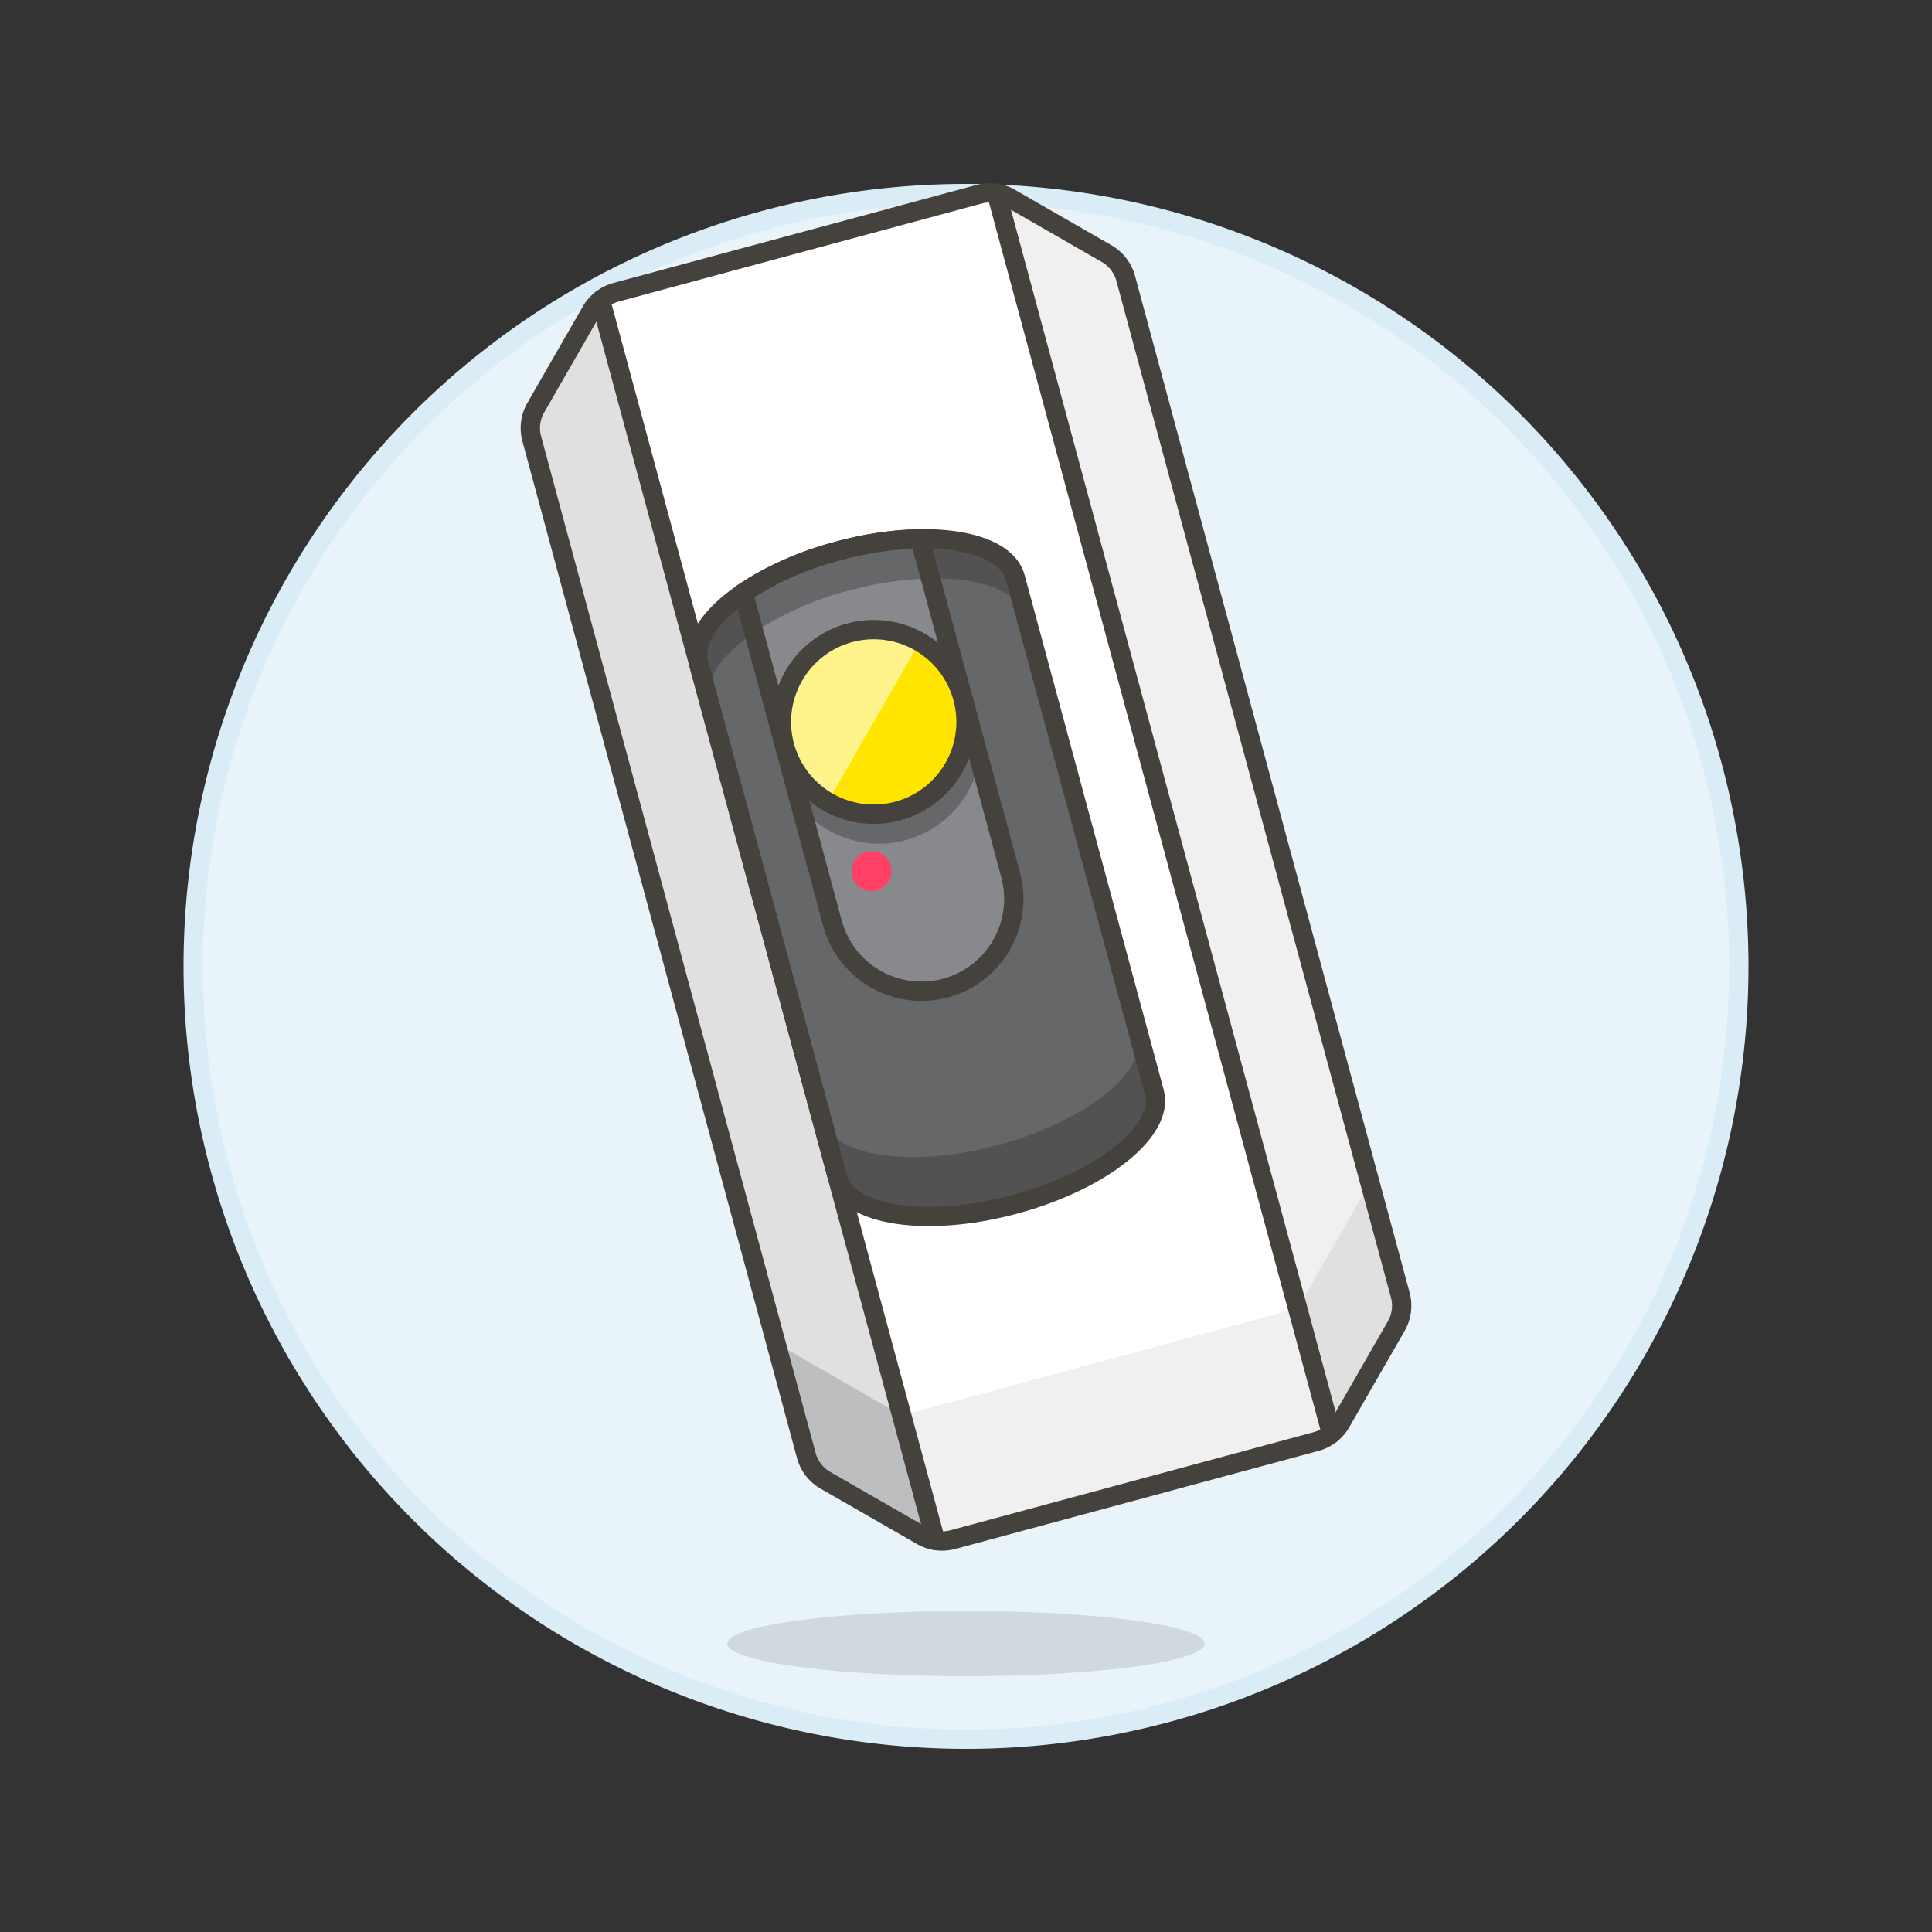 <svg xmlns="http://www.w3.org/2000/svg" version="1.1" xmlns:xlink="http://www.w3.org/1999/xlink" xmlns:svgjs="http://svgjs.com/svgjs" viewBox="0 0 200 200" width="200" height="200"><rect x="0" y="0" width="200" height="200" fill="#333333" stroke="none"/><g transform="matrix(2,0,0,2,0,0)"><path d="M10.000 50.020 A40.000 40.000 0 1 0 90.000 50.020 A40.000 40.000 0 1 0 10.000 50.020 Z" fill="#e8f4fa" stroke="#daedf7" stroke-linecap="round" stroke-linejoin="round"></path><path d="M37.646 85.072 A12.354 1.685 0 1 0 62.354 85.072 A12.354 1.685 0 1 0 37.646 85.072 Z" fill="#45413c" opacity=".15"></path><path d="M58.267,14.413a2.122,2.122,0,0,0-.991-1.287l-4.983-2.864a2.128,2.128,0,0,0-1.611-.209l-18.8,5.077a2.115,2.115,0,0,0-1.287.992L27.733,21.1a2.119,2.119,0,0,0-.209,1.611L41.733,75.331a2.121,2.121,0,0,0,.991,1.288l4.983,2.863a2.119,2.119,0,0,0,1.611.209l18.8-5.076a2.122,2.122,0,0,0,1.287-.992l2.864-4.982a2.122,2.122,0,0,0,.209-1.612Z" fill="#ffffff"></path><path d="M67.605,66.962a2.127,2.127,0,0,1-1.287.992L47.52,73.03a2.121,2.121,0,0,1-1.612-.209l-4.982-2.864a2.118,2.118,0,0,1-.992-1.287l1.8,6.661a2.121,2.121,0,0,0,.991,1.288l4.983,2.863a2.119,2.119,0,0,0,1.611.209l18.8-5.076a2.122,2.122,0,0,0,1.287-.992l2.864-4.982a2.122,2.122,0,0,0,.209-1.612l-1.8-6.661a2.123,2.123,0,0,1-.208,1.611Z" fill="#f0f0f0"></path><path d="M31.085,15.544a2.111,2.111,0,0,0-.488.578L27.733,21.1a2.119,2.119,0,0,0-.209,1.611L41.733,75.331a2.121,2.121,0,0,0,.991,1.288l4.983,2.863a2.123,2.123,0,0,0,.713.254Z" fill="#e0e0e0"></path><path d="M51.58,10.009a2.143,2.143,0,0,1,.713.253l4.983,2.864a2.122,2.122,0,0,1,.991,1.287L72.476,67.029a2.122,2.122,0,0,1-.209,1.612L69.4,73.623a2.126,2.126,0,0,1-.488.578Z" fill="#f0f0f0"></path><path d="M46.621,73.075a2.123,2.123,0,0,1-.713-.254l-4.982-2.864a2.118,2.118,0,0,1-.992-1.287l1.8,6.661a2.121,2.121,0,0,0,.991,1.288l4.983,2.863a2.123,2.123,0,0,0,.713.254Z" fill="#bdbec0"></path><path d="M67.605,66.962a2.111,2.111,0,0,1-.488.578l1.8,6.661a2.126,2.126,0,0,0,.488-.578l2.864-4.982a2.122,2.122,0,0,0,.209-1.612l-1.8-6.661a2.123,2.123,0,0,1-.208,1.611Z" fill="#e0e0e0"></path><path d="M58.267,14.413a2.122,2.122,0,0,0-.991-1.287l-4.983-2.864a2.128,2.128,0,0,0-1.611-.209l-18.8,5.077a2.115,2.115,0,0,0-1.287.992L27.733,21.1a2.119,2.119,0,0,0-.209,1.611L41.733,75.331a2.121,2.121,0,0,0,.991,1.288l4.983,2.863a2.119,2.119,0,0,0,1.611.209l18.8-5.076a2.122,2.122,0,0,0,1.287-.992l2.864-4.982a2.122,2.122,0,0,0,.209-1.612Z" fill="none" stroke="#45413c" stroke-linecap="round" stroke-linejoin="round"></path><path d="M43.384,28.517c-4.528,1.223-7.764,3.819-7.23,5.8l7.2,26.645c.535,1.981,4.639,2.595,9.167,1.373s7.764-3.82,7.229-5.8L52.551,29.89C52.016,27.909,47.912,27.294,43.384,28.517Z" fill="#656769"></path><path d="M43.384,28.517c-4.528,1.223-7.764,3.819-7.23,5.8l.554,2.05c-.535-1.981,2.7-4.578,7.23-5.8s8.632-.608,9.167,1.373l-.554-2.049C52.016,27.909,47.912,27.294,43.384,28.517Z" fill="#525252"></path><path d="M51.686,59.26c-4.527,1.223-8.631.609-9.166-1.372l.83,3.074c.535,1.981,4.639,2.595,9.167,1.373s7.764-3.82,7.229-5.8l-.83-3.074C59.451,55.441,56.214,58.038,51.686,59.26Z" fill="#525252"></path><path d="M43.384,28.517c-4.528,1.223-7.764,3.819-7.23,5.8l7.2,26.645c.535,1.981,4.639,2.595,9.167,1.373s7.764-3.82,7.229-5.8L52.551,29.89C52.016,27.909,47.912,27.294,43.384,28.517Z" fill="none" stroke="#45413c" stroke-linecap="round" stroke-linejoin="round"></path><path d="M52.326,45.344,47.613,27.89a17.5,17.5,0,0,0-4.229.627,16.338,16.338,0,0,0-4.911,2.171L43.1,47.834a4.777,4.777,0,0,0,9.223-2.49Z" fill="#87898c"></path><path d="M40.724 38.391 A4.777 4.777 0 1 0 50.278 38.391 A4.777 4.777 0 1 0 40.724 38.391 Z" fill="#656769" stroke="#656769" stroke-miterlimit="10"></path><path d="M43.384,28.517a16.338,16.338,0,0,0-4.911,2.171l.553,2.049a16.406,16.406,0,0,1,4.912-2.171,17.539,17.539,0,0,1,4.228-.627l-.553-2.049A17.5,17.5,0,0,0,43.384,28.517Z" fill="#656769"></path><path d="M52.326,45.344,47.613,27.89a17.5,17.5,0,0,0-4.229.627,16.338,16.338,0,0,0-4.911,2.171L43.1,47.834a4.777,4.777,0,0,0,9.223-2.49Z" fill="none" stroke="#45413c" stroke-linecap="round" stroke-linejoin="round"></path><path d="M31.085 15.543L48.42 79.736" fill="none" stroke="#45413c" stroke-linecap="round" stroke-linejoin="round"></path><path d="M51.58 10.009L68.916 74.202" fill="none" stroke="#45413c" stroke-linecap="round" stroke-linejoin="round"></path><path d="M40.447 37.366 A4.777 4.777 0 1 0 50.001 37.366 A4.777 4.777 0 1 0 40.447 37.366 Z" fill="#ffe500"></path><path d="M42.844,41.507a4.777,4.777,0,0,1,4.76-8.283Z" fill="#fff48c"></path><path d="M40.447 37.366 A4.777 4.777 0 1 0 50.001 37.366 A4.777 4.777 0 1 0 40.447 37.366 Z" fill="none" stroke="#45413c" stroke-linecap="round" stroke-linejoin="round"></path><path d="M44.581 45.093 A0.531 0.531 0 1 0 45.643 45.093 A0.531 0.531 0 1 0 44.581 45.093 Z" fill="#ff4064" stroke="#ff4064" stroke-linecap="round" stroke-linejoin="round"></path></g></svg>